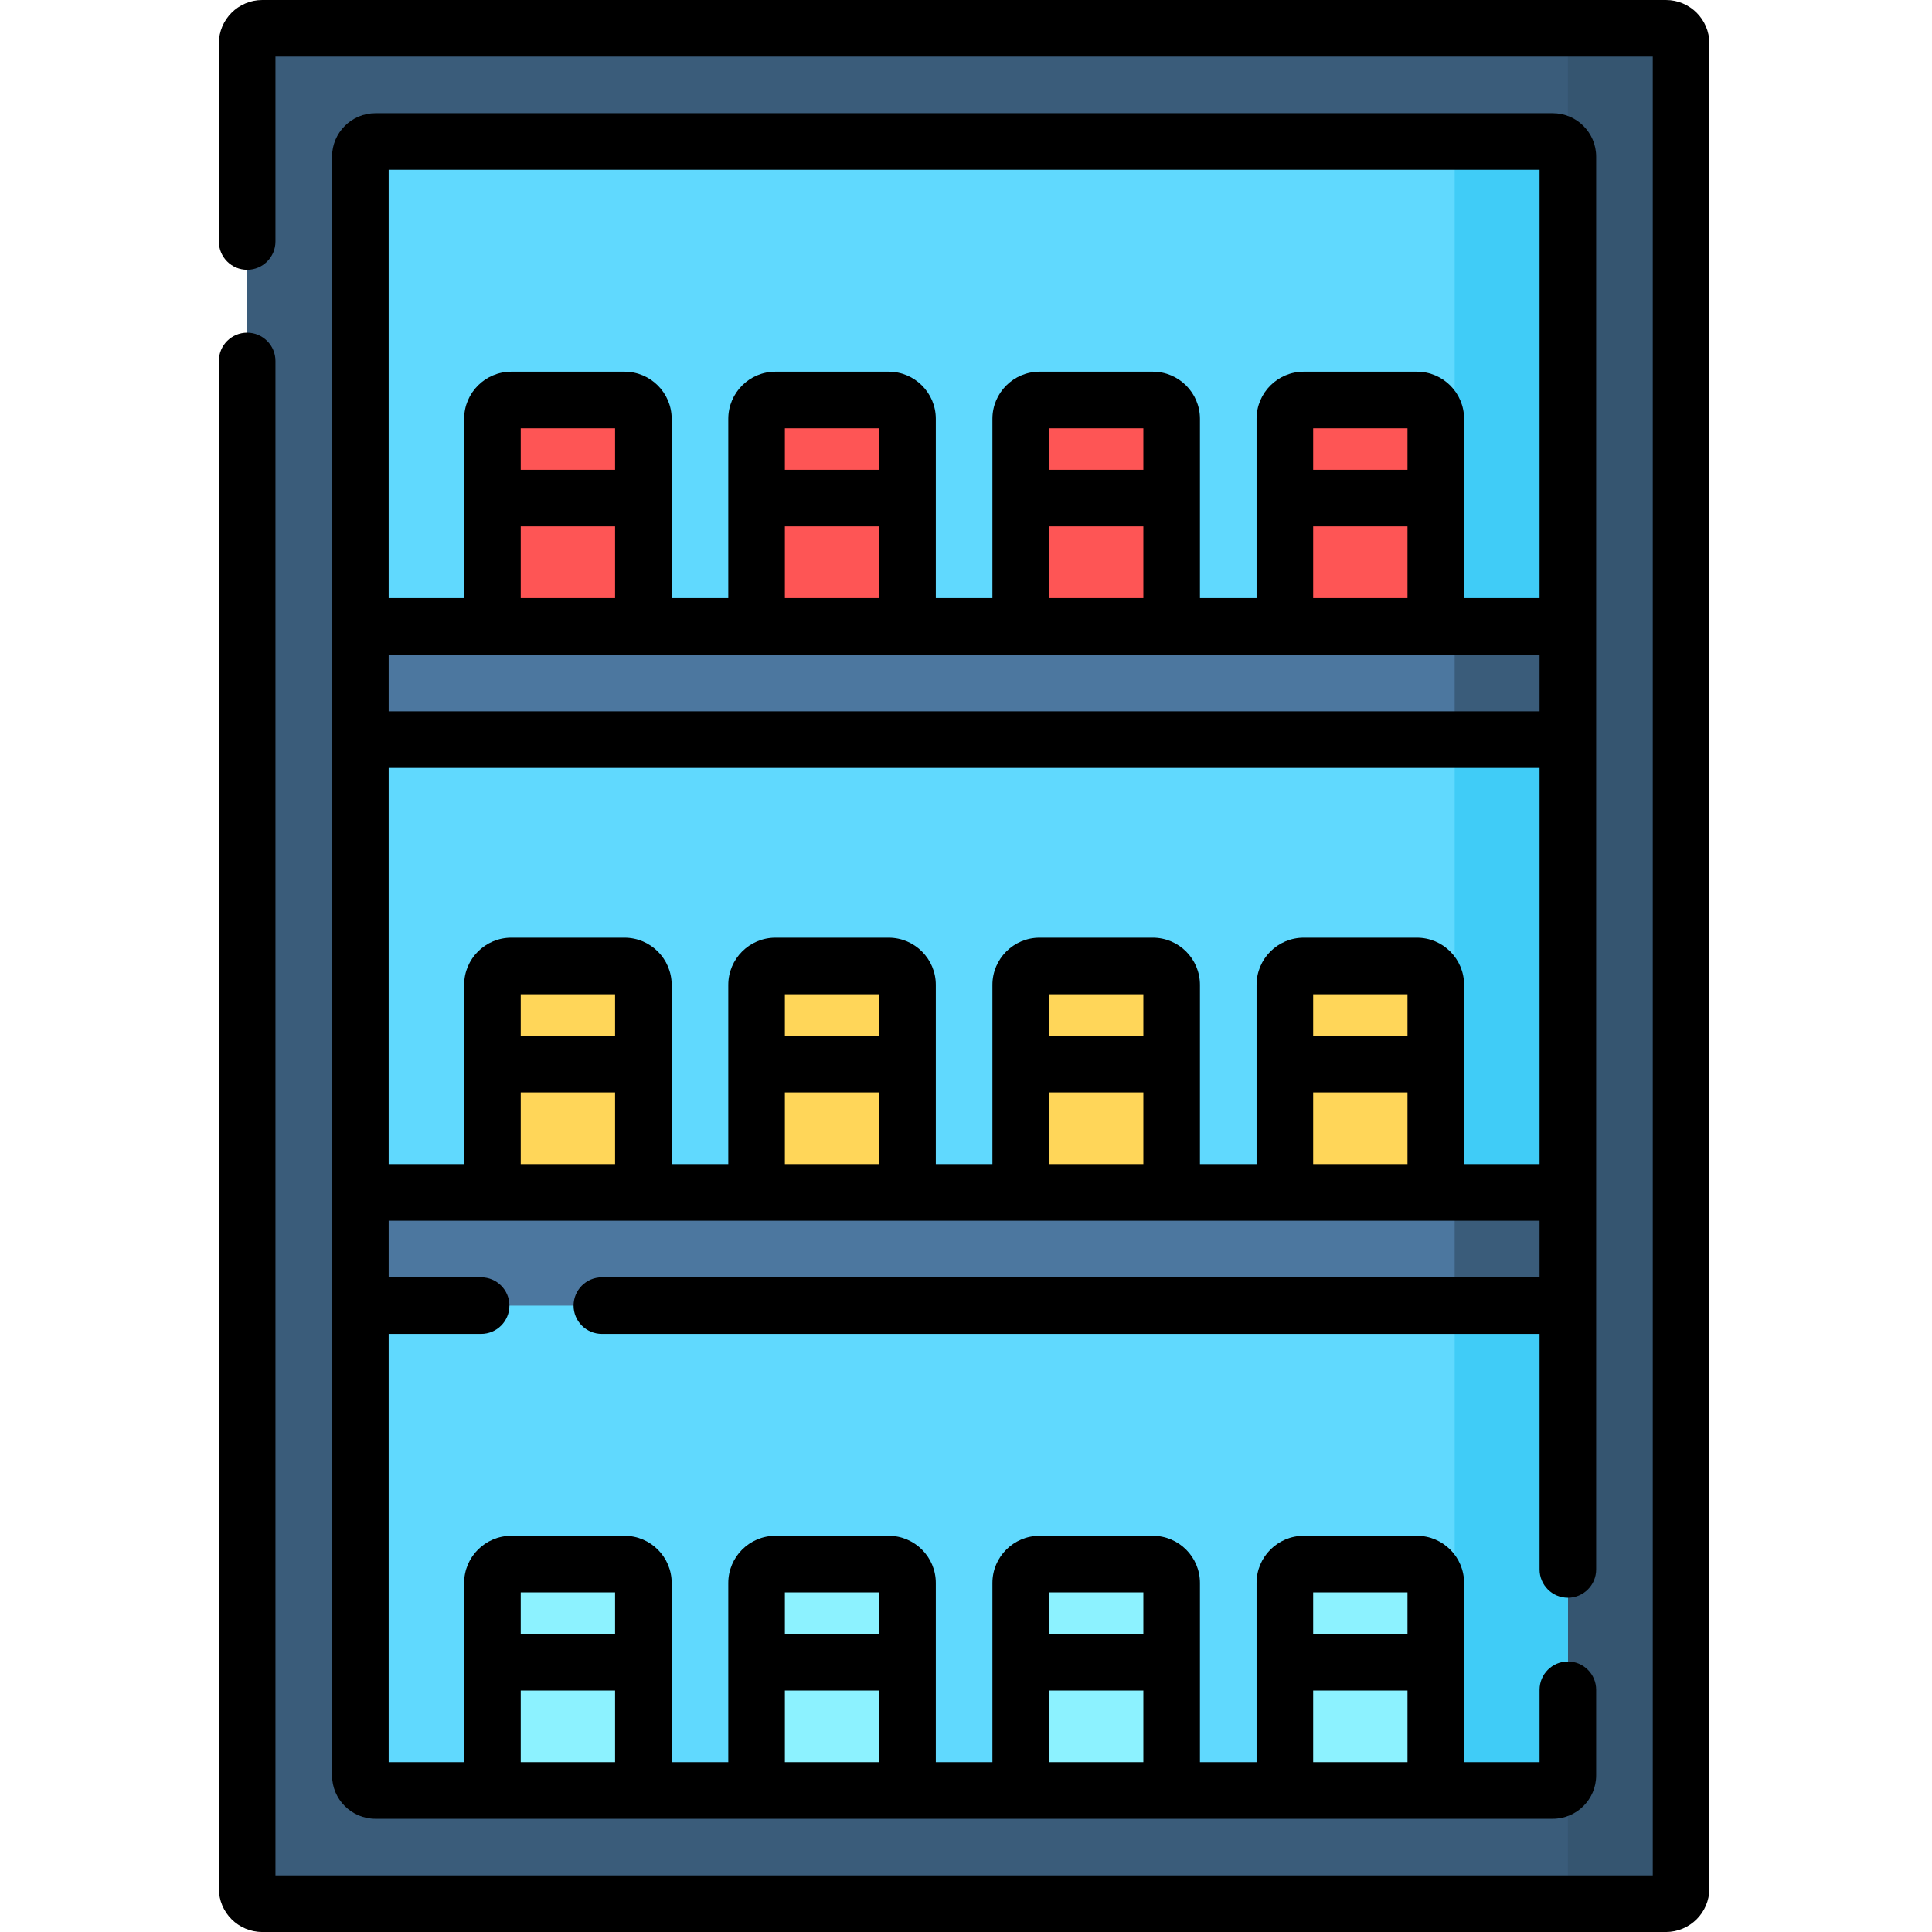 <svg height="512pt" viewBox="-58 0 512 512" width="512pt" xmlns="http://www.w3.org/2000/svg"><path d="m383.5 504.5h-372c-2.211 0-4-1.789-4-4v-489c0-2.211 1.789-4 4-4h372c2.211 0 4 1.789 4 4v489c0 2.211-1.789 4-4 4zm0 0" fill="#3a5c7a"/><path d="m383.5 7.5h-30c2.211 0 4 1.789 4 4v489c0 2.211-1.789 4-4 4h30c2.211 0 4-1.789 4-4v-489c0-2.211-1.789-4-4-4zm0 0" fill="#355570"/><path d="m37.5 470.5v-429c0-2.211 1.789-4 4-4h312c2.211 0 4 1.789 4 4v429c0 2.211-1.789 4-4 4h-312c-2.211 0-4-1.789-4-4zm0 0" fill="#60d9fe"/><path d="m353.5 37.5h-30c2.211 0 4 1.789 4 4v429c0 2.211-1.789 4-4 4h30c2.211 0 4-1.789 4-4v-429c0-2.211-1.789-4-4-4zm0 0" fill="#40ccf7"/><path d="m37.5 166h320v30h-320zm0 0" fill="#4c779f"/><path d="m37.5 316h320v30h-320zm0 0" fill="#4c779f"/><path d="m327.5 166h30v30h-30zm0 0" fill="#3a5c7a"/><path d="m327.5 316h30v30h-30zm0 0" fill="#3a5c7a"/><g fill="#fe5555"><path d="m107.5 166h-30c-2.762 0-5-2.238-5-5v-50c0-2.762 2.238-5 5-5h30c2.762 0 5 2.238 5 5v50c0 2.762-2.238 5-5 5zm0 0"/><path d="m177.5 166h-30c-2.762 0-5-2.238-5-5v-50c0-2.762 2.238-5 5-5h30c2.762 0 5 2.238 5 5v50c0 2.762-2.238 5-5 5zm0 0"/><path d="m247.5 166h-30c-2.762 0-5-2.238-5-5v-50c0-2.762 2.238-5 5-5h30c2.762 0 5 2.238 5 5v50c0 2.762-2.238 5-5 5zm0 0"/><path d="m317.5 166h-30c-2.762 0-5-2.238-5-5v-50c0-2.762 2.238-5 5-5h30c2.762 0 5 2.238 5 5v50c0 2.762-2.238 5-5 5zm0 0"/></g><path d="m107.5 316h-30c-2.762 0-5-2.238-5-5v-50c0-2.762 2.238-5 5-5h30c2.762 0 5 2.238 5 5v50c0 2.762-2.238 5-5 5zm0 0" fill="#ffd659"/><path d="m177.5 316h-30c-2.762 0-5-2.238-5-5v-50c0-2.762 2.238-5 5-5h30c2.762 0 5 2.238 5 5v50c0 2.762-2.238 5-5 5zm0 0" fill="#ffd659"/><path d="m247.5 316h-30c-2.762 0-5-2.238-5-5v-50c0-2.762 2.238-5 5-5h30c2.762 0 5 2.238 5 5v50c0 2.762-2.238 5-5 5zm0 0" fill="#ffd659"/><path d="m317.5 316h-30c-2.762 0-5-2.238-5-5v-50c0-2.762 2.238-5 5-5h30c2.762 0 5 2.238 5 5v50c0 2.762-2.238 5-5 5zm0 0" fill="#ffd659"/><path d="m107.5 474.5h-30c-2.762 0-5-2.238-5-5v-50c0-2.762 2.238-5 5-5h30c2.762 0 5 2.238 5 5v50c0 2.762-2.238 5-5 5zm0 0" fill="#8cf2ff"/><path d="m177.5 474.5h-30c-2.762 0-5-2.238-5-5v-50c0-2.762 2.238-5 5-5h30c2.762 0 5 2.238 5 5v50c0 2.762-2.238 5-5 5zm0 0" fill="#8cf2ff"/><path d="m247.5 474.5h-30c-2.762 0-5-2.238-5-5v-50c0-2.762 2.238-5 5-5h30c2.762 0 5 2.238 5 5v50c0 2.762-2.238 5-5 5zm0 0" fill="#8cf2ff"/><path d="m317.5 474.5h-30c-2.762 0-5-2.238-5-5v-50c0-2.762 2.238-5 5-5h30c2.762 0 5 2.238 5 5v50c0 2.762-2.238 5-5 5zm0 0" fill="#8cf2ff"/><path d="m357.5 423.418c4.141 0 7.5-3.359 7.5-7.5v-374.418c0-6.34-5.16-11.5-11.5-11.5h-312c-6.34 0-11.5 5.16-11.5 11.5v429c0 6.34 5.16 11.5 11.5 11.5h312c6.34 0 11.5-5.16 11.5-11.5v-22.688c0-4.141-3.359-7.5-7.5-7.5s-7.5 3.359-7.5 7.5v19.188h-20v-47.5c0-6.895-5.605-12.5-12.5-12.5h-30c-6.895 0-12.5 5.605-12.5 12.5v47.5h-15v-47.5c0-6.895-5.605-12.5-12.5-12.5h-30c-6.895 0-12.5 5.605-12.5 12.5v47.5h-15v-47.5c0-6.895-5.605-12.5-12.5-12.5h-30c-6.895 0-12.5 5.605-12.5 12.5v47.5h-15v-47.5c0-6.895-5.605-12.5-12.5-12.5h-30c-6.895 0-12.5 5.605-12.5 12.5v47.5h-20v-113.5h24.5c4.141 0 7.5-3.359 7.5-7.5s-3.359-7.5-7.5-7.5h-24.5v-15h305v15h-248.5c-4.141 0-7.5 3.359-7.5 7.5s3.359 7.5 7.5 7.5h248.5v62.418c0 4.141 3.359 7.5 7.5 7.5zm-42.5-1.418v11h-25v-11zm-25 26h25v19h-25zm-45-26v11h-25v-11zm-25 26h25v19h-25zm-45-26v11h-25v-11zm-25 26h25v19h-25zm-45-26v11h-25v-11zm-25 26h25v19h-25zm-35-274.5h305v15h-305zm60-49h-25v-11h25zm-25 15h25v19h-25zm95-15h-25v-11h25zm-25 15h25v19h-25zm95-15h-25v-11h25zm-25 15h25v19h-25zm95-15h-25v-11h25zm-25 15h25v19h-25zm60-94.5v113.5h-20v-47.5c0-6.895-5.605-12.5-12.5-12.5h-30c-6.895 0-12.5 5.605-12.5 12.5v47.5h-15v-47.5c0-6.895-5.605-12.5-12.5-12.5h-30c-6.895 0-12.5 5.605-12.5 12.5v47.5h-15v-47.5c0-6.895-5.605-12.5-12.5-12.5h-30c-6.895 0-12.5 5.605-12.5 12.5v47.5h-15v-47.5c0-6.895-5.605-12.5-12.5-12.5h-30c-6.895 0-12.5 5.605-12.5 12.5v47.5h-20v-113.5zm-245 229.5h-25v-11h25zm-25 34v-19h25v19zm95-34h-25v-11h25zm-25 34v-19h25v19zm95-34h-25v-11h25zm-25 34v-19h25v19zm95-34h-25v-11h25zm-25 34v-19h25v19zm40 0v-47.5c0-6.895-5.605-12.5-12.5-12.5h-30c-6.895 0-12.5 5.605-12.5 12.5v47.5h-15v-47.5c0-6.895-5.605-12.5-12.5-12.5h-30c-6.895 0-12.5 5.605-12.5 12.5v47.5h-15v-47.5c0-6.895-5.605-12.5-12.5-12.5h-30c-6.895 0-12.5 5.605-12.5 12.5v47.5h-15v-47.5c0-6.895-5.605-12.5-12.5-12.5h-30c-6.895 0-12.5 5.605-12.5 12.5v47.5h-20v-105h305v105zm0 0"/><path d="m383.5 0h-372c-6.34 0-11.5 5.16-11.5 11.5v52.5c0 4.141 3.359 7.5 7.5 7.5s7.5-3.359 7.5-7.5v-49h365v482h-365v-401.332c0-4.145-3.359-7.5-7.5-7.5s-7.5 3.355-7.5 7.5v404.832c0 6.34 5.16 11.5 11.5 11.5h372c6.34 0 11.5-5.16 11.5-11.5v-489c0-6.34-5.16-11.5-11.5-11.5zm0 0"/></svg>